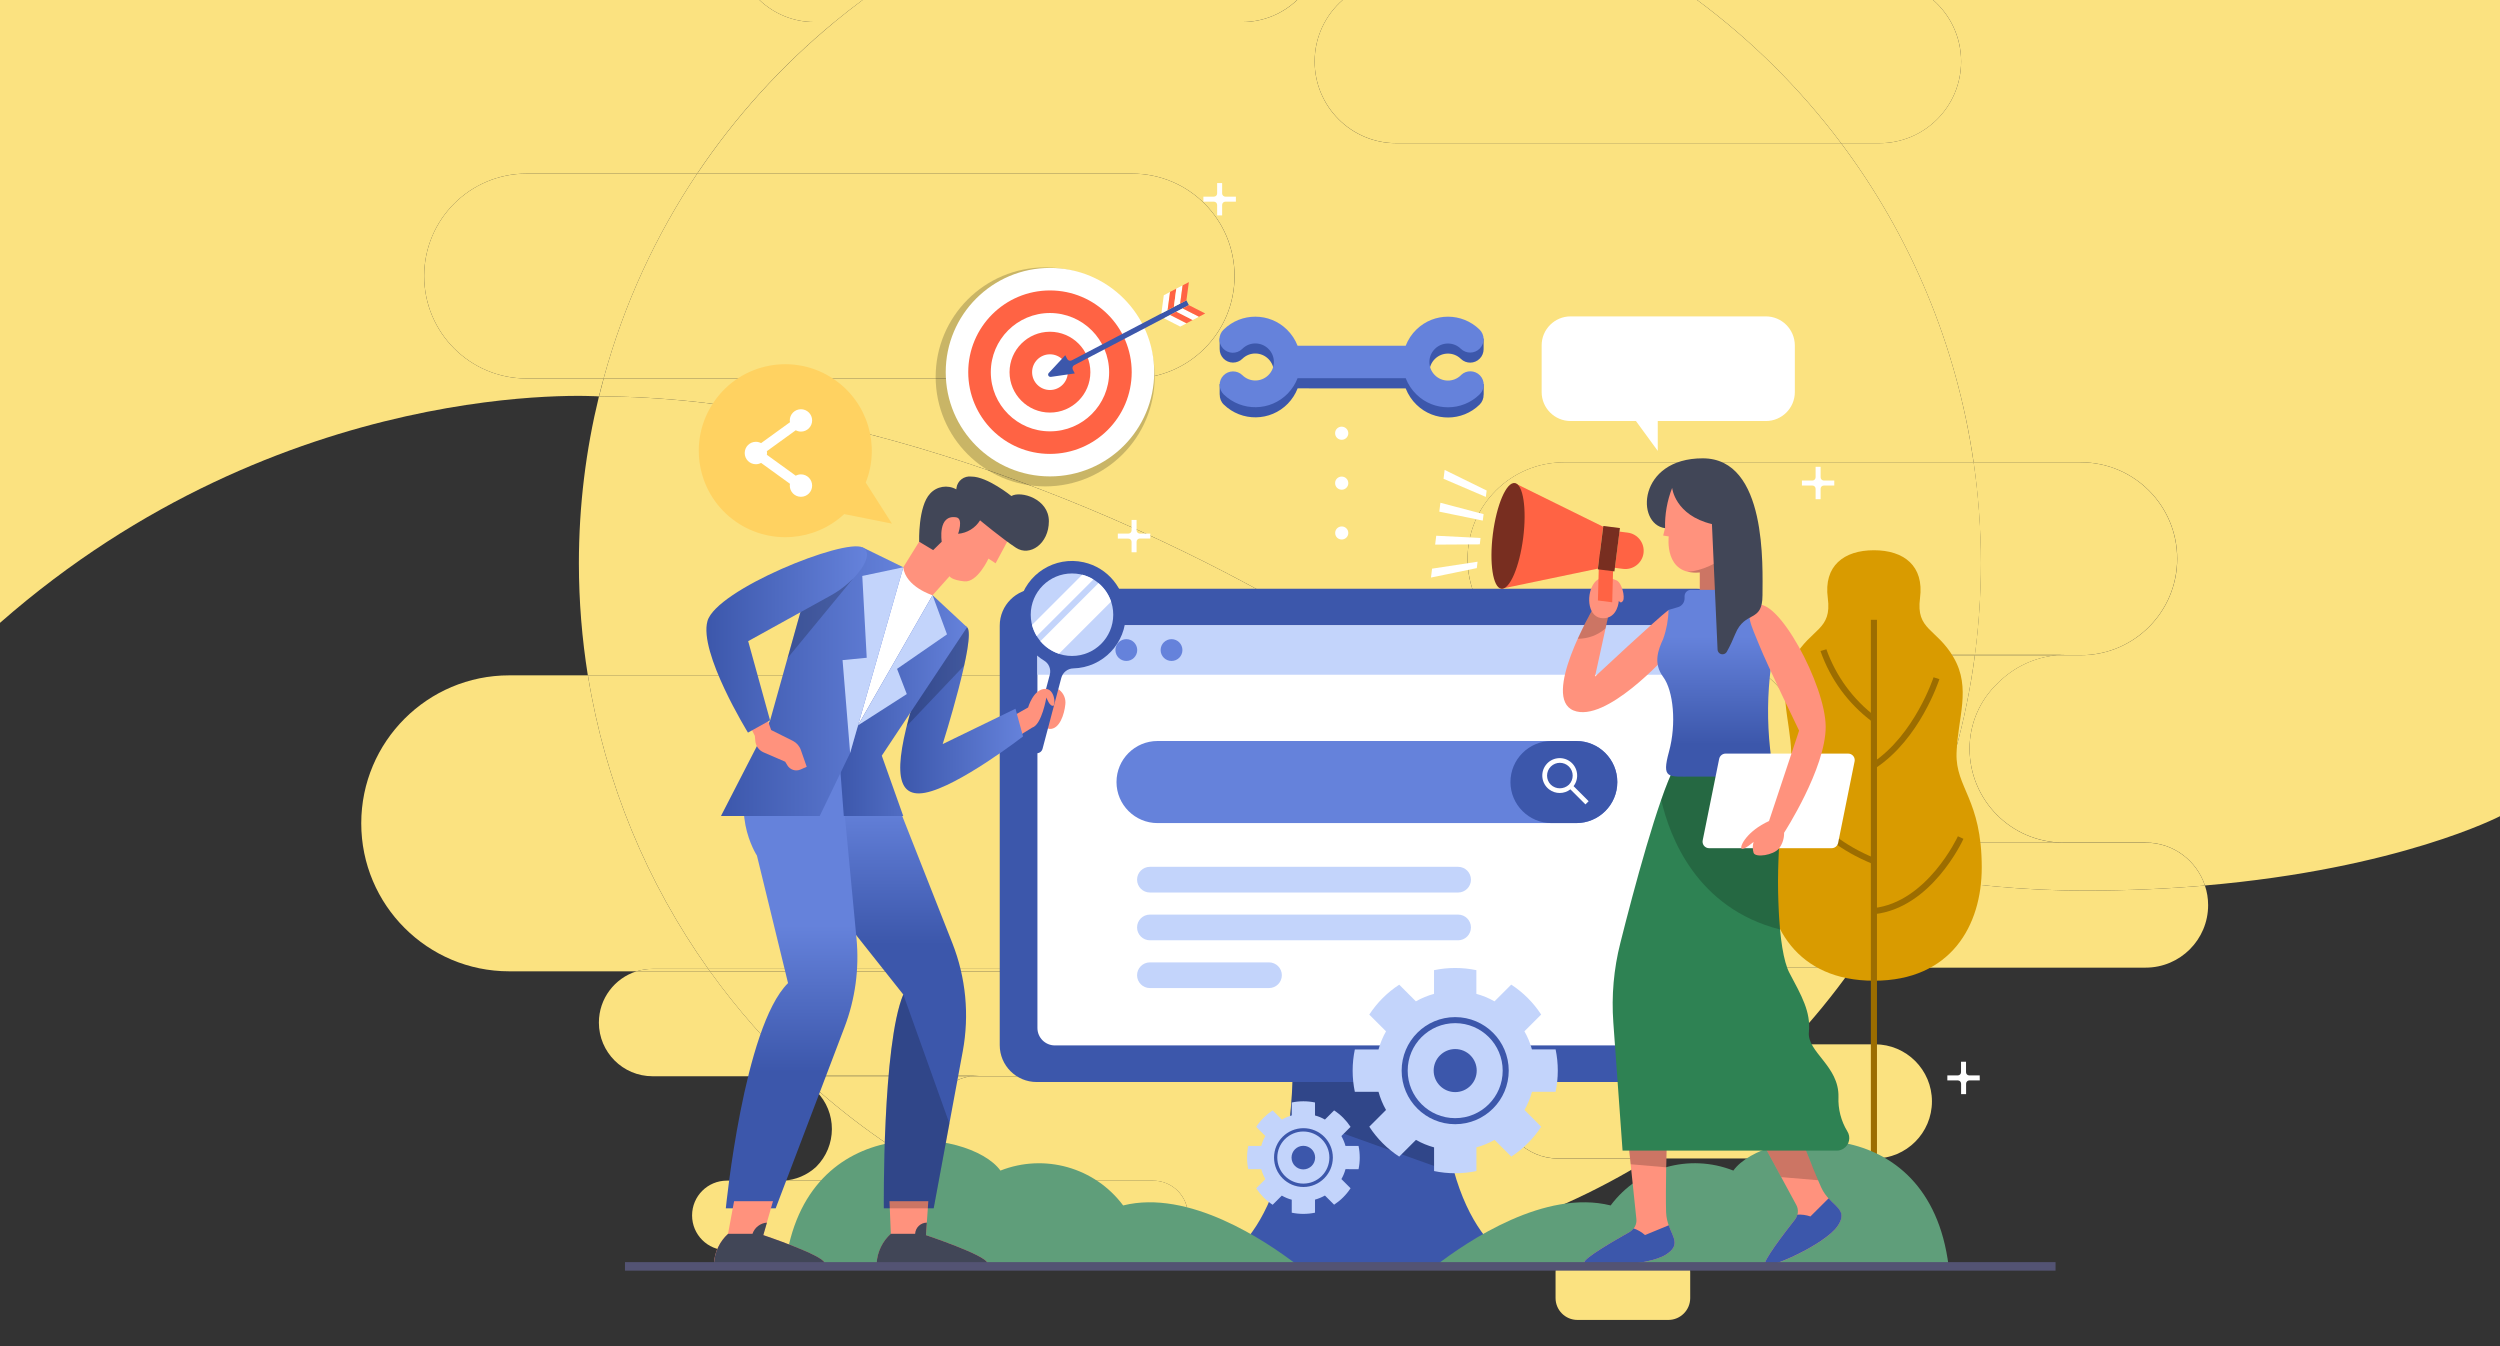 <?xml version="1.0" encoding="utf-8"?>
<!-- Generator: Adobe Illustrator 23.0.3, SVG Export Plug-In . SVG Version: 6.00 Build 0)  -->
<svg version="1.1" id="Capa_1" xmlns="http://www.w3.org/2000/svg" xmlns:xlink="http://www.w3.org/1999/xlink" x="0px" y="0px"
	 viewBox="0 0 360 193.84" style="enable-background:new 0 0 360 193.84;" xml:space="preserve">
<rect x="0" y="0" width="360" height="193.84" fill="#333333" stroke="none"/>
<style type="text/css">
	.st0{fill:#FBE280;}
	.st1{fill:#D99B00;}
	.st2{fill:#9C6D00;}
	.st3{fill:#FFD261;}
	.st4{fill:#FFFFFF;}
	.st5{fill:#3C57AB;}
	.st6{fill:#6582DB;}
	.st7{opacity:0.2;enable-background:new    ;}
	.st8{fill:#C3D4FB;}
	.st9{fill:#5F9E7A;}
	.st10{fill:#FF6344;}
	.st11{fill:#FF927D;}
	.st12{opacity:0.2;}
	.st13{fill:#2E8253;}
	.st14{fill:url(#Trazado_7105_1_);}
	.st15{fill:#414657;}
	.st16{fill:#782E20;}
	.st17{fill:url(#Trazado_7116_1_);}
	.st18{fill:url(#Trazado_7123_1_);}
	.st19{fill:url(#Trazado_7125_1_);}
	.st20{fill:url(#Trazado_7132_1_);}
	.st21{fill:url(#Trazado_7134_1_);}
	.st22{fill:url(#Trazado_7138_1_);}
	.st23{fill:none;stroke:#535373;stroke-width:1.227;stroke-miterlimit:10;}
</style>
<g>
	<path class="st0" d="M75.82,54.5c-8.14,0-14.74-6.61-14.74-14.75c0-8.14,6.6-14.75,14.75-14.75h24.56
		c5.5-8.21,12.17-15.57,19.77-21.83h-2.89c-3.07,0-5.85-1.21-7.91-3.17H0l0,89.69c40.85-35.82,86.21-32.61,86.21-32.61
		c0.01,0,0.03,0,0.04,0c0.21-0.86,0.43-1.72,0.67-2.58H75.82z"/>
	<path class="st0" d="M360,0h-81.63c2.47,2.16,4.03,5.32,4.03,8.85c0,6.5-5.27,11.76-11.76,11.77h-5.52
		C275,33.81,281.73,49.5,284.2,66.57h15.43c7.67,0,13.89,6.22,13.89,13.89c0,0,0,0,0,0c0,7.67-6.22,13.89-13.89,13.89c0,0,0,0,0,0
		h-3.44c-3.2,0.29-6.21,1.7-8.49,4c-2.61,2.45-4.08,5.87-4.08,9.44c0,7.44,6,13.48,13.43,13.54h11.92c3.98,0,7.36,2.59,8.54,6.18
		c28.01-2.41,42.49-9.98,42.49-9.98V0z"/>
	<path class="st0" d="M276.9,121.34h20.15c-7.43-0.06-13.43-6.1-13.43-13.54c0-3.58,1.47-6.99,4.08-9.44c2.28-2.3,5.29-3.71,8.49-4
		h-11.81C283.13,103.82,280.58,112.88,276.9,121.34z"/>
	<path class="st0" d="M202.17,97.47c-2.73-1.61-5.39-3.24-7.98-4.88c-28.96-18.32-71.52-35.49-107.94-35.51
		c-1.88,7.7-2.89,15.75-2.89,24.03c0,5.5,0.45,10.89,1.29,16.15h114.68C200.3,97.26,201.24,97.34,202.17,97.47z"/>
	<path class="st0" d="M199.33,139.88h-50.68c3.14,0.98,5.42,3.91,5.42,7.38c0,0,0,0,0,0c0,4.27-3.46,7.73-7.73,7.73h-6.63
		c-1.61,0.27-3.11,1.04-4.26,2.23c-1.45,1.36-2.27,3.26-2.27,5.26c0,4.15,3.36,7.51,7.5,7.54h0.24c-0.06,0-0.13,0-0.19,0
		c-0.02,0-0.03,0-0.05,0h-4.22c0,0,0.01,0,0.01,0h29.58c2.77,0,5.01,2.24,5.01,5.01c0,0,0,0,0,0c0,2.77-2.24,5.01-5.01,5.01
		c0,0,0,0,0,0h-1.87c6.5,1.32,13.23,2.01,20.12,2.01c19.57,0,37.84-5.58,53.31-15.22h-13.25c-4.54,0-8.22-3.68-8.22-8.22
		c0-4.54,3.68-8.22,8.22-8.22c0,0,0,0,0,0h33.35c3.27-3.46,6.29-7.15,9.05-11.05h-62.72C202.53,139.68,200.95,139.88,199.33,139.88z
		"/>
	<path class="st0" d="M215.8,105.04c3.03,3.68,4.85,8.39,4.85,13.53c0,0.94-0.08,1.86-0.2,2.77h26.66c1.65-0.09,3.23-0.48,4.67-1.13
		C239.13,116.16,227.05,110.89,215.8,105.04z"/>
	<path class="st0" d="M202.17,97.47c5.47,0.73,10.28,3.51,13.62,7.57c11.25,5.85,23.33,11.13,35.98,15.17
		c4.35-1.95,7.48-6.19,7.77-11.27c0.02-0.29,0.02-0.59,0.02-0.88c0.03-7.19-5.5-13.1-12.54-13.7h-21.8
		c-7.67,0-13.89-6.22-13.89-13.89c0,0,0,0,0,0c0-7.67,6.22-13.89,13.89-13.89h58.98c-2.46-17.07-9.19-32.77-19.08-45.96h-64.05
		c-6.5,0-11.76-5.27-11.76-11.77c0-3.53,1.57-6.7,4.03-8.85h-6.55c-2.06,1.96-4.84,3.17-7.91,3.17h-58.71
		c-7.6,6.27-14.27,13.62-19.77,21.83h62.63c8.14,0,14.75,6.6,14.75,14.75c0,8.15-6.6,14.75-14.75,14.75c0,0,0,0,0,0h-76.1
		c-0.23,0.85-0.45,1.71-0.67,2.58c36.41,0.01,78.98,17.19,107.94,35.51C196.78,94.22,199.45,95.85,202.17,97.47z"/>
	<path class="st0" d="M251.77,120.2c-1.44,0.65-3.02,1.05-4.67,1.13h8.34C254.21,120.97,252.99,120.59,251.77,120.2z"/>
	<path class="st0" d="M276.9,121.34c3.68-8.46,6.24-17.51,7.48-26.98h-37.36c7.04,0.6,12.57,6.51,12.54,13.7
		c0,0.29,0,0.59-0.02,0.88c-0.28,5.08-3.42,9.32-7.77,11.27c1.22,0.39,2.44,0.77,3.67,1.13H276.9z"/>
	<path class="st0" d="M115.42,154.87c-4.87-4.55-9.29-9.57-13.18-15H91.66c-3.14,0.98-5.42,3.92-5.42,7.38
		c0,4.27,3.46,7.73,7.73,7.73h19.41c-0.43-0.07-0.88-0.12-1.32-0.12H115.42z"/>
	<path class="st0" d="M115.42,154.87h25.51c-0.41,0-0.81,0.05-1.21,0.12h6.63c4.27,0,7.73-3.46,7.73-7.73c0,0,0,0,0,0
		c0-3.46-2.28-6.4-5.42-7.38h-46.42C106.13,145.3,110.55,150.33,115.42,154.87z"/>
	<path class="st0" d="M104.67,170.01C104.67,170.01,104.67,170.01,104.67,170.01c-2.77,0-5.01,2.24-5.01,5.01c0,0,0,0,0,0
		c0,2.77,2.24,5.01,5.01,5.01h59.51c-9.83-1.99-19.14-5.41-27.7-10.02H104.67z"/>
	<path class="st0" d="M166.05,180.03c2.77,0,5.01-2.24,5.01-5.01c0,0,0,0,0,0c0-2.77-2.24-5.01-5.01-5.01h-29.58
		c8.57,4.62,17.87,8.03,27.7,10.02H166.05C166.05,180.03,166.05,180.03,166.05,180.03z"/>
	<path class="st0" d="M240.24,180.04h-13.09c-1.74,0-3.15,1.41-3.15,3.15v3.73c0,1.74,1.41,3.15,3.15,3.15h13.09
		c1.74,0,3.15-1.41,3.15-3.15v-3.73C243.39,181.45,241.98,180.04,240.24,180.04z"/>
	<path class="st0" d="M237.62,166.82h32.36c4.54,0,8.22-3.68,8.22-8.22c0,0,0,0,0,0c0-4.54-3.68-8.22-8.22-8.22h-12.27
		C251.76,156.69,245.01,162.22,237.62,166.82z"/>
	<path class="st0" d="M224.36,150.38c-4.54,0-8.22,3.68-8.22,8.22c0,4.54,3.68,8.22,8.22,8.22h13.25
		c7.39-4.61,14.14-10.14,20.09-16.44H224.36C224.36,150.38,224.36,150.38,224.36,150.38z"/>
	<path class="st0" d="M113.38,154.99c1.57,0.27,3.03,1.01,4.17,2.15c3,3.01,2.99,7.89-0.03,10.89c-1.29,1.19-2.95,1.89-4.69,1.98
		h23.64c-7.62-4.11-14.64-9.17-20.93-15.02H113.38z"/>
	<path class="st0" d="M112.83,170.01h-0.77C112.32,170.02,112.58,170.02,112.83,170.01z"/>
	<path class="st0" d="M140.92,170.01h-0.24c0.02,0,0.03,0,0.05,0C140.8,170.01,140.86,170.01,140.92,170.01z"/>
	<path class="st0" d="M133.19,162.47c0-1.99,0.82-3.89,2.27-5.26c1.15-1.19,2.65-1.96,4.26-2.23h-24.18
		c6.28,5.85,13.31,10.91,20.93,15.02h4.22C136.54,169.98,133.19,166.62,133.19,162.47z"/>
	<path class="st0" d="M115.42,154.87h-3.36c0.45,0,0.89,0.04,1.32,0.12h2.16C115.5,154.95,115.46,154.91,115.42,154.87z"/>
	<path class="st0" d="M115.42,154.87c0.04,0.04,0.08,0.08,0.12,0.12h24.18c0.4-0.07,0.8-0.11,1.21-0.12H115.42z"/>
	<path class="st0" d="M285.24,81.11c0,4.47-0.29,8.87-0.86,13.18h13.13c-0.44,0-0.89,0.02-1.33,0.06h3.44c0,0,0,0,0,0
		c7.67,0,13.89-6.22,13.89-13.89c0,0,0,0,0,0c0-7.67-6.22-13.89-13.89-13.89H284.2C284.88,71.32,285.24,76.17,285.24,81.11
		C285.24,81.1,285.24,81.11,285.24,81.11z"/>
	<path class="st0" d="M284.38,94.29c0,0.02-0.01,0.04-0.01,0.06h11.81c0.44-0.04,0.88-0.06,1.33-0.06H284.38z"/>
	<path class="st0" d="M211.33,80.46C211.33,80.46,211.33,80.46,211.33,80.46c0,7.67,6.22,13.89,13.89,13.89h21.8
		c-0.37-0.03-0.74-0.06-1.11-0.06h-0.23c0.07,0,0.14,0,0.22,0c0.01,0,0.01,0,0.02,0h38.48c0.56-4.32,0.86-8.71,0.86-13.18
		c0,0,0,0,0-0.01c0-4.93-0.36-9.78-1.05-14.53h-58.98C217.54,66.57,211.33,72.79,211.33,80.46z"/>
	<path class="st0" d="M284.38,94.29h-38.48c0.37,0,0.74,0.03,1.11,0.06h37.36C284.38,94.33,284.38,94.31,284.38,94.29z"/>
	<path class="st0" d="M245.67,94.29h0.23c-0.01,0-0.01,0-0.02,0C245.82,94.29,245.74,94.29,245.67,94.29z"/>
	<path class="st0" d="M274.75,125.95c-2.32,4.68-5,9.16-7.99,13.39h42.21c4.97,0,9-4.03,9-9c0-0.98-0.16-1.93-0.46-2.82
		c-5.3,0.46-11.08,0.73-17.34,0.73C291.59,128.25,283.1,127.42,274.75,125.95z"/>
	<path class="st0" d="M308.97,121.34h-11.92c0.01,0,0.01,0,0.02,0h0.45c-0.12,0-0.24,0-0.36,0c-0.03,0-0.06,0-0.09,0H276.9
		c-0.68,1.56-1.39,3.09-2.15,4.61c8.34,1.48,16.84,2.3,25.42,2.3c6.26,0,12.04-0.27,17.34-0.73
		C316.33,123.93,312.96,121.34,308.97,121.34z"/>
	<path class="st0" d="M297.52,121.34h-0.45c0.03,0,0.06,0,0.09,0C297.28,121.34,297.4,121.34,297.52,121.34z"/>
	<path class="st0" d="M276.9,121.34h20.17c-0.01,0-0.01,0-0.02,0L276.9,121.34C276.9,121.34,276.9,121.34,276.9,121.34z"/>
	<path class="st0" d="M255.44,121.34h-8.35c-0.47,0.02-0.94,0.03-1.42,0h1.42c0,0,0.01,0,0.01,0h-26.66
		c-1.16,8.89-7.78,16.05-16.4,18h62.72c3-4.23,5.67-8.71,7.99-13.39C268.21,124.79,261.76,123.22,255.44,121.34z"/>
	<path class="st0" d="M274.75,125.95c0.75-1.51,1.47-3.05,2.15-4.61h-21.45C261.76,123.22,268.21,124.79,274.75,125.95z"/>
	<polygon class="st0" points="247.1,121.34 247.09,121.34 255.44,121.34 255.44,121.34 	"/>
	<path class="st0" d="M247.09,121.34h-1.42C246.15,121.36,246.62,121.36,247.09,121.34z"/>
	<polygon class="st0" points="255.44,121.34 255.44,121.34 276.9,121.34 276.9,121.34 	"/>
	<path class="st0" d="M61.08,39.75c0,8.14,6.6,14.75,14.74,14.75h11.1c2.9-10.63,7.49-20.57,13.47-29.5H75.83
		C67.68,25,61.08,31.6,61.08,39.75z"/>
	<path class="st0" d="M163.02,54.5C163.02,54.5,163.02,54.5,163.02,54.5c8.15,0,14.75-6.6,14.75-14.75c0-8.14-6.6-14.75-14.75-14.75
		h-62.63c-5.98,8.93-10.57,18.86-13.47,29.5H163.02z"/>
	<path class="st0" d="M93.97,139.52h8.01c-8.76-12.32-14.82-26.7-17.32-42.27H73.33c-11.77,0-21.31,9.54-21.31,21.31
		c0,11.77,9.54,21.31,21.31,21.31h18.32C92.39,139.65,93.16,139.52,93.97,139.52C93.97,139.52,93.97,139.52,93.97,139.52z"/>
	<path class="st0" d="M146.35,139.52c0.81,0,1.58,0.12,2.31,0.35h50.68c1.62,0,3.19-0.2,4.71-0.54h-5.32c-4.97,0-9-4.03-9-9
		s4.03-9,9-9h21.72c0.12-0.91,0.2-1.83,0.2-2.77c0-5.14-1.82-9.85-4.85-13.53c-4.69-2.44-9.24-4.98-13.62-7.57
		c-0.93-0.12-1.87-0.21-2.84-0.21H84.66c2.5,15.57,8.56,29.94,17.32,42.27H146.35z"/>
	<path class="st0" d="M202.17,97.47c4.38,2.59,8.93,5.13,13.62,7.57C212.46,100.98,207.64,98.2,202.17,97.47z"/>
	<path class="st0" d="M101.98,139.52h-8.01c0,0,0,0,0,0c-0.8,0-1.58,0.12-2.31,0.35h10.58
		C102.15,139.76,102.06,139.64,101.98,139.52z"/>
	<path class="st0" d="M101.98,139.52c0.08,0.12,0.17,0.23,0.26,0.35h46.42c-0.73-0.23-1.51-0.35-2.31-0.35H101.98z"/>
	<path class="st0" d="M189.72,130.34c0,4.97,4.03,9,9,9h5.32c8.62-1.95,15.24-9.11,16.4-18h-21.72
		C193.75,121.34,189.72,125.37,189.72,130.34z"/>
	<path class="st0" d="M265.12,20.62h5.52c6.5,0,11.76-5.27,11.76-11.77c0-3.53-1.57-6.7-4.03-8.85h-33.98
		C252.26,5.84,259.24,12.78,265.12,20.62z"/>
	<path class="st0" d="M244.39,0h-51.05c-2.47,2.16-4.03,5.32-4.03,8.85c0,6.5,5.27,11.76,11.76,11.77h64.05
		C259.24,12.78,252.26,5.84,244.39,0z"/>
	<path class="st0" d="M109.36,0c2.06,1.96,4.84,3.17,7.91,3.17h2.89c1.32-1.09,2.68-2.15,4.06-3.17H109.36z"/>
	<path class="st0" d="M120.16,3.17h58.71c3.07,0,5.85-1.21,7.91-3.17h-62.57C122.84,1.02,121.49,2.08,120.16,3.17z"/>
</g>
<g id="Grupo_13856" transform="translate(-754.953 -66.051)">
	<g id="Grupo_13861" transform="translate(1013.775 200.785)">
		<path id="Trazado_7062" class="st1" d="M22.92-26.29c0.15-5.03,2.17-9.32-0.43-13.78c-2.46-4.23-5.44-3.9-4.83-8.54
			s-2.32-6.89-6.64-6.89s-7.26,2.25-6.64,6.89s-2.36,4.3-4.83,8.54c-2.6,4.46-0.58,8.75-0.43,13.78S-4.5-19.66-4.5-9.82
			c0,8.33,4.4,16.31,15.52,16.31S26.55-1.49,26.55-9.82C26.55-19.66,22.76-21.26,22.92-26.29z"/>
		<g id="Grupo_13856-2" transform="translate(15.082 10.018)">
			<rect id="Rectángulo_1561" x="-4.5" y="-55.5" class="st2" width="0.88" height="93.1"/>
		</g>
		<g id="Grupo_13857" transform="translate(7.827 14.261)">
			<path id="Trazado_7063" class="st2" d="M2.94-45.08c-3.44-2.57-6.03-6.11-7.44-10.17l0.85-0.25c1.37,3.86,3.84,7.24,7.11,9.71
				L2.94-45.08z"/>
		</g>
		<g id="Grupo_13858" transform="translate(15.281 18.294)">
			<path id="Trazado_7064" class="st2" d="M-4.01-42.43l-0.49-0.74c6.09-4.02,8.8-12.25,8.83-12.33l0.84,0.27
				C5.05-54.88,2.33-46.62-4.01-42.43z"/>
		</g>
		<g id="Grupo_13859" transform="translate(3.46 34.093)">
			<path id="Trazado_7065" class="st2" d="M7.39-44.42c-9.52-3.86-11.81-10.52-11.9-10.8l0.84-0.28c0.02,0.07,2.27,6.56,11.39,10.26
				L7.39-44.42z"/>
		</g>
		<g id="Grupo_13860" transform="translate(15.476 41.188)">
			<path id="Trazado_7066" class="st2" d="M-4.4-44.28l-0.1-0.88C3.2-45.99,7.6-55.4,7.64-55.5l0.8,0.37
				C8.26-54.72,3.79-45.17-4.4-44.28z"/>
		</g>
	</g>
	<path id="Trazado_7067" class="st3" d="M875.07,120.68c-5.68-3.89-13.43-2.44-17.31,3.24c-3.89,5.68-2.44,13.43,3.24,17.31
		c4.81,3.29,11.25,2.81,15.52-1.15l6.87,1.37l-3.77-5.91C881.76,130.14,879.87,123.97,875.07,120.68z"/>
	<path id="Trazado_7068" class="st4" d="M870.29,134.36c-0.26,0-0.52,0.07-0.75,0.19l-4.16-3.01c0.04-0.17,0.04-0.35,0-0.52
		l4.16-3.01c0.23,0.12,0.49,0.19,0.75,0.19c0.89,0,1.61-0.72,1.61-1.61c0-0.89-0.72-1.61-1.61-1.61c-0.89,0-1.61,0.72-1.61,1.61
		c0,0.09,0.01,0.17,0.03,0.26l-4.16,3.01c-0.23-0.12-0.49-0.19-0.75-0.19c-0.89,0-1.61,0.72-1.61,1.62c0,0.89,0.72,1.61,1.61,1.61
		c0.26,0,0.52-0.07,0.75-0.19l4.16,3.01c-0.02,0.09-0.03,0.17-0.03,0.26c0,0.89,0.72,1.61,1.61,1.61c0.89,0,1.61-0.72,1.61-1.61
		C871.9,135.08,871.18,134.36,870.29,134.36z"/>
	<path id="Trazado_7069" class="st4" d="M1009.23,111.61h-28.11c-2.3,0-4.17,1.87-4.17,4.17v6.73c0,2.3,1.87,4.17,4.17,4.17h9.41
		l3.14,4.3v-4.3h15.57c2.3,0,4.17-1.87,4.17-4.17v-6.73C1013.39,113.47,1011.53,111.61,1009.23,111.61L1009.23,111.61z"/>
	<g id="Grupo_13862" transform="translate(935.084 167.165)">
		<path id="Trazado_7070" class="st5" d="M22.29-45.18c0.35,0.89,0.88,1.7,1.58,2.37c2.53,2.44,6.55,2.42,9.06-0.04
			c0.38-0.37,0.59-0.89,0.58-1.43h0.01v-1.52H32.7c-0.76-0.54-1.8-0.47-2.47,0.18c-1.05,1.03-2.74,1.01-3.77-0.05
			c-1.03-1.05-1.01-2.74,0.05-3.77c1.04-1.01,2.69-1.01,3.72,0c0.76,0.74,1.99,0.73,2.73-0.04c0.36-0.36,0.55-0.86,0.55-1.36l0,0
			v-1.52h-0.76c-2.54-2.31-6.43-2.25-8.9,0.13c-0.69,0.66-1.22,1.47-1.56,2.35H6.72c-0.34-0.88-0.87-1.67-1.54-2.33
			c-2.46-2.4-6.37-2.47-8.92-0.16H-4.5v1.52l0,0c-0.01,1.07,0.85,1.94,1.91,1.95c0.51,0,1-0.19,1.36-0.55
			c1.05-1.03,2.74-1.01,3.77,0.05c1.03,1.05,1.01,2.74-0.05,3.77c-1.04,1.01-2.69,1.01-3.72,0c-0.67-0.65-1.71-0.73-2.47-0.18H-4.5
			v1.52h0.01c-0.01,0.53,0.19,1.05,0.58,1.43c2.59,2.51,6.72,2.45,9.23-0.13c0.61-0.63,1.09-1.38,1.41-2.2L22.29-45.18"/>
		<path id="Trazado_7071" class="st6" d="M30.23-47.07c-1.05,1.03-2.74,1.01-3.77-0.05s-1.01-2.74,0.05-3.77
			c1.04-1.01,2.69-1.01,3.72,0c0.76,0.74,1.99,0.73,2.73-0.04c0.74-0.76,0.73-1.99-0.04-2.73c-2.52-2.46-6.54-2.47-9.07-0.02
			c-0.69,0.66-1.22,1.47-1.56,2.35H6.72c-0.34-0.88-0.87-1.67-1.54-2.33c-2.53-2.47-6.57-2.47-9.1,0c-0.78,0.73-0.82,1.95-0.09,2.73
			c0.73,0.78,1.95,0.82,2.73,0.09c0.02-0.02,0.04-0.04,0.06-0.06c1.05-1.03,2.74-1.01,3.77,0.05c1.03,1.05,1.01,2.74-0.05,3.77
			c-1.04,1.01-2.69,1.01-3.72,0c-0.76-0.75-1.99-0.73-2.73,0.03c-0.75,0.76-0.73,1.99,0.03,2.73c2.59,2.51,6.72,2.45,9.23-0.13
			c0.61-0.63,1.09-1.38,1.41-2.2h15.57c0.35,0.89,0.88,1.7,1.58,2.37c2.53,2.44,6.55,2.42,9.06-0.04c0.77-0.74,0.8-1.96,0.06-2.73
			c-0.74-0.77-1.96-0.8-2.73-0.06c-0.01,0.01-0.02,0.02-0.03,0.03L30.23-47.07z"/>
	</g>
	<g id="Grupo_13863" transform="translate(934.041 274.44)">
		<path id="Trazado_7072" class="st5" d="M28.41-55.5H7.08C7.08-29.53-4.5-26.14-4.5-26.14h44.49
			C39.99-26.14,28.41-29.53,28.41-55.5z"/>
		<path id="Trazado_7073" class="st7" d="M28.41-55.5H7.08c0.01,2.54-0.12,5.07-0.38,7.6l23.66,8.46
			C28.97-44.68,28.31-50.08,28.41-55.5z"/>
	</g>
	<g id="Grupo_13868" transform="translate(903.414 206.331)">
		<path id="Rectángulo_1562" class="st5" d="M0.81-55.5h95.12c2.93,0,5.31,2.38,5.31,5.31v60.41c0,2.93-2.38,5.31-5.31,5.31H0.81
			c-2.93,0-5.31-2.38-5.31-5.31v-60.41C-4.5-53.12-2.12-55.5,0.81-55.5z"/>
		<g id="Grupo_13865" transform="translate(5.429 5.27)">
			<path id="Rectángulo_1563" class="st4" d="M-1.99-55.5h89.86c1.39,0,2.51,1.13,2.51,2.51V2.48c0,1.39-1.13,2.51-2.51,2.51H-1.99
				c-1.39,0-2.51-1.13-2.51-2.51v-55.46C-4.5-54.37-3.37-55.5-1.99-55.5z"/>
			<path id="Rectángulo_1564" class="st8" d="M-2.23-55.5h90.33c1.26,0,2.28,1.02,2.28,2.27c0,0,0,0,0,0v4.84l0,0H-4.5l0,0v-4.84
				C-4.5-54.48-3.48-55.5-2.23-55.5C-2.23-55.5-2.23-55.5-2.23-55.5z"/>
			<g id="Grupo_13864" transform="translate(4.73 1.988)">
				<circle id="Elipse_183" class="st6" cx="-2.93" cy="-53.93" r="1.57"/>
				<circle id="Elipse_184" class="st6" cx="3.57" cy="-53.93" r="1.57"/>
				<circle id="Elipse_185" class="st6" cx="10.08" cy="-53.93" r="1.57"/>
			</g>
		</g>
		<g id="Grupo_13866" transform="translate(19.776 40.042)">
			<path id="Rectángulo_1565" class="st8" d="M-2.65-55.5h44.38c1.02,0,1.85,0.83,1.85,1.85l0,0c0,1.02-0.83,1.85-1.85,1.85H-2.65
				c-1.02,0-1.85-0.83-1.85-1.85l0,0C-4.5-54.67-3.67-55.5-2.65-55.5z"/>
			<path id="Rectángulo_1566" class="st8" d="M-2.65-48.62h44.38c1.02,0,1.85,0.83,1.85,1.85l0,0c0,1.02-0.83,1.85-1.85,1.85H-2.65
				c-1.02,0-1.85-0.83-1.85-1.85l0,0C-4.5-47.79-3.67-48.62-2.65-48.62z"/>
			<path id="Rectángulo_1567" class="st8" d="M-2.65-41.74h17.15c1.02,0,1.85,0.83,1.85,1.85l0,0c0,1.02-0.83,1.85-1.85,1.85H-2.65
				c-1.02,0-1.85-0.83-1.85-1.85l0,0C-4.5-40.91-3.67-41.74-2.65-41.74z"/>
		</g>
		<g id="Grupo_13867" transform="translate(16.815 21.925)">
			<path id="Trazado_7074" class="st6" d="M61.7-43.68H1.41c-3.26,0-5.91-2.65-5.91-5.91c0,0,0,0,0,0l0,0
				c0-3.27,2.65-5.91,5.91-5.91H61.7c3.27,0,5.91,2.65,5.91,5.91l0,0C67.61-46.32,64.97-43.68,61.7-43.68z"/>
			<path id="Trazado_7075" class="st5" d="M61.7-43.68h-3.56c-3.26,0-5.91-2.65-5.91-5.91c0,0,0,0,0,0l0,0
				c0-3.27,2.65-5.91,5.91-5.91h3.57c3.27,0,5.91,2.65,5.91,5.91l0,0C67.62-46.32,64.97-43.68,61.7-43.68
				C61.7-43.68,61.7-43.68,61.7-43.68z"/>
			<path id="Trazado_7076" class="st4" d="M63.49-46.83l-2.17-2.17c0.84-1.1,0.63-2.68-0.47-3.52c-1.1-0.84-2.68-0.63-3.52,0.47
				c-0.84,1.1-0.63,2.68,0.47,3.52c0.9,0.69,2.16,0.69,3.06-0.01l2.17,2.17L63.49-46.83z M58.04-49.21c-0.72-0.72-0.72-1.89,0-2.61
				c0.72-0.72,1.89-0.72,2.61,0c0.72,0.72,0.72,1.89,0,2.61C59.92-48.52,58.77-48.51,58.04-49.21L58.04-49.21z"/>
		</g>
	</g>
	<g id="Grupo_13869" transform="translate(872.526 285.755)">
		<path id="Trazado_7077" class="st9" d="M69.34-37.46c-4.72-3.64-15.76-11.01-25.18-8.66c-4.08-5.47-11.32-7.52-17.67-5.02
			C22.06-57.28-1.63-60.13-4.5-37.46H69.34z"/>
		<path id="Trazado_7078" class="st9" d="M89.18-37.46c4.72-3.64,15.76-11.01,25.18-8.66c4.08-5.47,11.32-7.53,17.67-5.02
			c4.43-6.13,28.12-8.98,30.99,13.68H89.18z"/>
	</g>
	<g id="Grupo_13875" transform="translate(889.428 153.923)">
		<circle id="Elipse_186" class="st7" cx="16.03" cy="-33.6" r="15.77"/>
		<circle id="Elipse_187" class="st4" cx="16.72" cy="-34.28" r="15.01"/>
		<g id="Grupo_13870" transform="translate(9.451 9.451)">
			<path id="Trazado_7079" class="st10" d="M7.27-31.96c-6.5,0-11.77-5.27-11.77-11.77c0-6.5,5.27-11.77,11.77-11.77
				c6.5,0,11.77,5.27,11.77,11.77v0C19.03-37.23,13.77-31.97,7.27-31.96z M7.27-52.25c-4.7,0-8.52,3.81-8.52,8.52
				s3.81,8.52,8.52,8.52s8.52-3.81,8.52-8.52C15.78-48.43,11.97-52.24,7.27-52.25L7.27-52.25z"/>
		</g>
		<g id="Grupo_13871" transform="translate(15.398 15.399)">
			<path id="Trazado_7080" class="st10" d="M1.32-43.86c-3.21,0-5.82-2.61-5.82-5.82c0-3.21,2.61-5.82,5.82-5.82
				c3.21,0,5.82,2.61,5.82,5.82c0,0,0,0,0,0C7.14-46.47,4.53-43.86,1.32-43.86z M1.32-52.25c-1.42,0-2.57,1.15-2.57,2.57
				s1.15,2.57,2.57,2.57s2.57-1.15,2.57-2.57c0,0,0,0,0,0C3.89-51.1,2.74-52.25,1.32-52.25L1.32-52.25z"/>
		</g>
		<g id="Grupo_13874" transform="translate(20.954 8.252)">
			<path id="Trazado_7081" class="st5" d="M15.41-52.88L-1.1-44.23c-0.24,0.12-0.53,0.03-0.65-0.2l-0.28-0.54l-2.38,2.56
				c-0.13,0.14-0.12,0.35,0.02,0.47c0.07,0.07,0.17,0.1,0.27,0.09l3.46-0.5l-0.28-0.54c-0.12-0.24-0.03-0.53,0.2-0.65l16.51-8.65
				L15.41-52.88z"/>
			<g id="Grupo_13872" transform="translate(16.308)">
				<path id="Trazado_7082" class="st4" d="M-3.6-51.46l-0.9,0.47l0.35-2.62l0.9-0.47L-3.6-51.46z"/>
				<path id="Trazado_7083" class="st10" d="M-2.7-51.94l-0.9,0.47l0.35-2.62l0.9-0.47L-2.7-51.94z"/>
				<path id="Trazado_7084" class="st4" d="M-1.8-52.41l-0.9,0.47l0.35-2.62l0.9-0.47L-1.8-52.41z"/>
				<path id="Trazado_7085" class="st10" d="M-0.89-52.88l-0.9,0.47l0.35-2.62l0.9-0.47L-0.89-52.88z"/>
			</g>
			<g id="Grupo_13873" transform="translate(16.673 3.316)">
				<path id="Trazado_7086" class="st4" d="M-3.6-54.08l-0.9,0.47l2.35,1.2l0.9-0.47L-3.6-54.08z"/>
				<path id="Trazado_7087" class="st10" d="M-2.7-54.56l-0.9,0.47l2.35,1.2l0.9-0.47L-2.7-54.56z"/>
				<path id="Trazado_7088" class="st4" d="M-1.8-55.03l-0.9,0.47l2.35,1.2l0.9-0.47L-1.8-55.03z"/>
				<path id="Trazado_7089" class="st10" d="M-0.9-55.5l-0.9,0.47l2.35,1.2l0.9-0.47L-0.9-55.5z"/>
			</g>
		</g>
	</g>
	<g id="Grupo_13876" transform="translate(951.719 182.999)">
		<path id="Trazado_7090" class="st4" d="M-2.61-54.56c0,0.52-0.42,0.94-0.95,0.94s-0.95-0.42-0.95-0.95s0.42-0.94,0.95-0.94
			c0,0,0,0,0,0C-3.03-55.5-2.61-55.08-2.61-54.56C-2.61-54.56-2.61-54.56-2.61-54.56z"/>
		<path id="Trazado_7091" class="st4" d="M-2.61-47.37c0,0.52-0.42,0.94-0.95,0.94s-0.95-0.42-0.95-0.95s0.42-0.94,0.95-0.94
			c0,0,0,0,0,0C-3.03-48.32-2.61-47.9-2.61-47.37C-2.61-47.37-2.61-47.37-2.61-47.37z"/>
		<path id="Trazado_7092" class="st4" d="M-2.61-40.2c0,0.52-0.42,0.94-0.95,0.94S-4.5-39.67-4.5-40.2s0.42-0.94,0.95-0.94
			c0,0,0,0,0,0C-3.03-41.14-2.61-40.72-2.61-40.2C-2.61-40.2-2.61-40.2-2.61-40.2z"/>
	</g>
	<g id="Grupo_13879" transform="translate(965.512 187.55)">
		<path id="Trazado_7093" class="st11" d="M23.86,42.36l1.22,11.69c0.08,0.75-0.3,1.47-0.95,1.84c-2.14,1.2-6.69,3.83-6.55,4.42
			c0.19,0.77,9.08,0.58,11.78-1.16s0.1-2.99,0-6.08s0.1-10.72,0.1-10.72L23.86,42.36z"/>
		<path id="Trazado_7094" class="st5" d="M29.36,59.15c2.08-1.34,1.02-2.39,0.38-4.21l-3.42,1.41c-0.48-0.43-1.03-0.75-1.64-0.96
			c-0.15,0.2-0.34,0.37-0.55,0.5c-2.14,1.2-6.69,3.83-6.55,4.42C17.77,61.09,26.66,60.89,29.36,59.15z"/>
		<path id="Trazado_7095" class="st11" d="M42.51,41.68l5.6,10.34c0.36,0.66,0.29,1.48-0.18,2.07c-1.52,1.93-4.72,6.1-4.35,6.59
			c0.47,0.64,8.61-2.94,10.44-5.58s-1.06-2.8-2.33-5.62s-4.01-9.94-4.01-9.94L42.51,41.68z"/>
		<g id="Grupo_13877" transform="translate(28.359 95.035)" class="st12">
			<path id="Trazado_7096" d="M14.15-53.36l3.43,6.33l5.31,0.45c-1.37-3.22-3.57-8.92-3.57-8.92L14.15-53.36z"/>
			<path id="Trazado_7097" d="M-4.5-52.68l0.4,3.8l5.12,0.44c0.04-2.31,0.09-4.23,0.09-4.23L-4.5-52.68z"/>
		</g>
		<path id="Trazado_7098" class="st5" d="M54.03,55.09c1.41-2.03,0.03-2.6-1.27-4.03l-2.62,2.61c-0.6-0.21-1.24-0.3-1.88-0.26
			c-0.06,0.24-0.17,0.47-0.32,0.67c-1.52,1.93-4.72,6.1-4.36,6.59C44.06,61.31,52.19,57.73,54.03,55.09z"/>
		<path id="Trazado_7099" class="st13" d="M30.61-11.13h12.63c0,0,3.11,3.38,2.53,9.65s-0.39,16.8,1.35,20.08s3.09,5.6,2.8,8.5
			s4.37,4.89,4.26,9.37c-0.07,1.73,0.37,3.45,1.27,4.93c0.54,0.84,0.3,1.96-0.54,2.5c-0.29,0.19-0.62,0.29-0.97,0.29H23.09
			l-1.33-18.45c-0.28-3.85,0.06-7.71,1.01-11.45C24.7,6.61,28.21-6.53,30.61-11.13z"/>
		<path id="Trazado_7100" class="st7" d="M45.77,12.35c-0.39-4.6-0.39-9.23,0-13.83c0.58-6.27-2.53-9.65-2.53-9.65H30.62
			c-0.76,1.56-1.42,3.18-1.96,4.83C29.88-0.95,33.78,9.29,45.77,12.35z"/>
		<path id="Trazado_7101" class="st11" d="M29.71-33.66c-1.62,1.21-10.59,9.59-10.59,9.59l2.03-9.27l-2.41-0.32
			c0,0-7.34,12.58-2.71,14.47s13.37-7.87,13.37-7.87S31.9-30.75,29.71-33.66z"/>
		<path id="Trazado_7102" class="st7" d="M20.65-31.02l0.51-2.32l-2.41-0.32c0,0-1.05,1.8-2.11,4.14
			C18.12-29.51,19.54-30.04,20.65-31.02z"/>
		<path id="Trazado_7103" class="st11" d="M29.2-45.44l-0.26,1.06l0.8,0.13c0,0-0.74,5.66,4.47,5.18v4.41l4.92-0.42l-0.93-13.03
			l-7.47-5.57C30.74-53.68,26.47-49.79,29.2-45.44z"/>
		<path id="Trazado_7104" class="st7" d="M32.39-39.2c0.6,0.15,1.22,0.2,1.83,0.13v4.41l4.92-0.42l-0.48-6.76
			C35.79-39.64,33.2-39.1,32.39-39.2z"/>
		
			<linearGradient id="Trazado_7105_1_" gradientUnits="userSpaceOnUse" x1="-199.858" y1="171.634" x2="-199.858" y2="172.214" gradientTransform="matrix(16.357 0 0 -26.91 3305.262 4604.384)">
			<stop  offset="0" style="stop-color:#3C57AB"/>
			<stop  offset="1" style="stop-color:#6582DB"/>
		</linearGradient>
		<path id="Trazado_7105" class="st14" d="M44.45-25.42l-1.4-8.84c0,0-0.47-0.03-1.23-0.07c-0.69-0.04-1.23-0.61-1.24-1.31l0,0
			c0-0.51-0.41-0.92-0.92-0.92h-6.72c-0.51,0-0.92,0.41-0.92,0.92v0.31c0,0.58-0.38,1.1-0.94,1.26l-1.37,0.4
			c-0.03,1.43-0.29,2.84-0.77,4.18c-0.71,1.54-1.48,3.48,0,5.47s1.93,6.76,0.84,10.75s-0.13,3.6,3.35,3.6h8.82
			c2.06,0,2.83-0.77,2.38-4.05C43.91-17.61,43.95-21.54,44.45-25.42z"/>
		<path id="Trazado_7106" class="st4" d="M53.2,0.64H35.55c-0.52,0-0.94-0.42-0.94-0.94c0-0.06,0.01-0.13,0.02-0.19L37-12.22
			c0.09-0.44,0.48-0.76,0.92-0.76h17.66c0.52,0,0.94,0.42,0.94,0.94c0,0.06-0.01,0.13-0.02,0.19L54.13-0.12
			C54.04,0.32,53.65,0.64,53.2,0.64z"/>
		<path id="Trazado_7107" class="st11" d="M42.27-34.31c3.07-1.52,10.07,11.49,10.07,17.48c0,5.99-5.99,15.25-5.99,15.25
			c0.02,0.82-0.24,1.62-0.74,2.27c-0.81,0.96-3.36,1.35-3.65,0.63c-0.16-0.52-0.16-1.07,0-1.59c0,0-1.45,1.26-1.74,0.96
			S41-1.82,44.18-3.27l4.33-13.02c0,0-4.62-9.5-5.73-12.29C41.68-31.35,40.48-33.43,42.27-34.31z"/>
		<path id="Trazado_7108" class="st11" d="M18.84-37.3c0.93-1.57,2.54-0.96,3.35-0.64s1.29,2.45,0.96,2.96s-0.6,0-0.6,0
			s-0.13,2.51-2.26,2.51S17.81-35.56,18.84-37.3z"/>
		<path id="Trazado_7109" class="st10" d="M21.6-34.77l-2.06-0.26l0.18-6.75l2.06,0.26L21.6-34.77z"/>
		<g id="Grupo_13878" transform="translate(0 1.668)">
			<path id="Trazado_7110" class="st4" d="M3.4-51.61l-6.09-2.61l0.16-1.28l6.05,2.97L3.4-51.61z"/>
			<path id="Trazado_7111" class="st4" d="M2.96-48.2l-6.26-1.29l0.16-1.28l6.22,1.64L2.96-48.2z"/>
			<path id="Trazado_7112" class="st4" d="M2.53-44.78l-6.43,0.04l0.16-1.28l6.38,0.32L2.53-44.78z"/>
			<path id="Trazado_7113" class="st4" d="M2.1-41.36L-4.5-40l0.16-1.28l6.55-1L2.1-41.36z"/>
		</g>
		<path id="Trazado_7114" class="st15" d="M30.23-51.24c0,0,0.39,3.93,5.73,5.21l0.81,18.07c0.02,0.39,0.35,0.7,0.74,0.68
			c0.25-0.01,0.47-0.15,0.59-0.36c0.46-0.82,0.86-1.68,1.21-2.55c1.42-3.48,3.93-1.54,3.93-5.6s0.71-19.71-8.61-19.71
			c-9.35,0-9.67,9.48-5.42,10.06C29.16-47.42,29.51-49.39,30.23-51.24z"/>
		<path id="Trazado_7115" class="st10" d="M19.54-39.62l-13.91,2.9l1.93-15.21l12.74,6.28L19.54-39.62z"/>
		<path id="Rectángulo_1568" class="st10" d="M22.64-44.95l1.19,0.15c1.44,0.18,2.46,1.5,2.28,2.94l0,0
			c-0.18,1.44-1.5,2.46-2.94,2.28l-1.19-0.15l0,0L22.64-44.95L22.64-44.95z"/>
		
			<rect id="Rectángulo_1569" x="17.97" y="-43.69" transform="matrix(0.126 -0.992 0.992 0.126 60.604 -16.189)" class="st16" width="6.29" height="2.41"/>
		
			<ellipse id="Elipse_188" transform="matrix(0.126 -0.992 0.992 0.126 49.742 -32.2)" class="st16" cx="6.6" cy="-44.33" rx="7.67" ry="2.2"/>
	</g>
	<g id="Grupo_13882" transform="translate(861.181 190.168)">
		
			<linearGradient id="Trazado_7116_1_" gradientUnits="userSpaceOnUse" x1="-98.881" y1="173.499" x2="-98.881" y2="173.821" gradientTransform="matrix(25.738 0 0 -63.515 2565.004 11031.587)">
			<stop  offset="0" style="stop-color:#3C57AB"/>
			<stop  offset="1" style="stop-color:#6582DB"/>
		</linearGradient>
		<path id="Trazado_7116" class="st17" d="M20.92-13.64l9.99,25.33c1.95,4.95,2.47,10.35,1.5,15.58l-4.19,22.6h-7.18
			c0,0-0.23-23.53,2.8-30.78L9.04,0.42c0,0-4.54-6.95,0.42-14.06L20.92-13.64z"/>
		<path id="Trazado_7117" class="st4" d="M23.85-42.43l4.22,4.02L16.68-17.41C16.68-17.41,18.02-32.71,23.85-42.43z"/>
		<path id="Trazado_7118" class="st11" d="M46.32-24.77c0.63,0.5,0.96,1.29,0.86,2.09c-0.14,1.4-0.82,3.59-2.26,3.53
			S45.18-25.64,46.32-24.77z"/>
		<g id="Grupo_13881" transform="translate(44.359 11.621)">
			<path id="Trazado_7119" class="st5" d="M5.48-54.77c-4.17-0.94-8.31,1.67-9.25,5.84c-0.74,3.25,0.69,6.61,3.55,8.33
				c0.69,0.42,1.01,1.25,0.8,2.03l-2.7,10.22c-0.12,0.46,0.15,0.93,0.61,1.05l0,0c0.46,0.12,0.93-0.15,1.05-0.61c0,0,0,0,0,0
				l2.7-10.21c0.21-0.79,0.91-1.35,1.72-1.37c4.27-0.1,7.65-3.64,7.56-7.91C11.43-50.95,8.95-53.99,5.48-54.77L5.48-54.77z"/>
			<circle id="Elipse_189" class="st8" cx="3.78" cy="-47.22" r="5.94"/>
			<g id="Grupo_13880" transform="translate(2.523 2.522)">
				<path id="Trazado_7120" class="st4" d="M5.07-54.29l-8.36,8.36c0.71,0.84,1.63,1.47,2.67,1.81l7.51-7.51
					C6.54-52.66,5.91-53.59,5.07-54.29z"/>
				<path id="Trazado_7121" class="st4" d="M-3.82-46.66l8.16-8.16c-0.48-0.3-1.01-0.52-1.55-0.67c-0.02-0.01-0.04-0.01-0.06-0.01
					l-7.23,7.23C-4.35-47.7-4.12-47.16-3.82-46.66z"/>
			</g>
		</g>
		<path id="Trazado_7122" class="st11" d="M39-20.65l2.82-1.59c0,0,0.76-2.67,2.47-2.68c1.38-0.01,1.48,2.29,1.21,2.41
			c-0.55,0.26-1.05-1.17-1.05-1.17s-0.65,3.91-2.04,4.34L40.23-18L39-20.65z"/>
		
			<linearGradient id="Trazado_7123_1_" gradientUnits="userSpaceOnUse" x1="-96.717" y1="168.555" x2="-95.717" y2="168.555" gradientTransform="matrix(17.684 0 0 -24.209 1733.751 4058.59)">
			<stop  offset="0" style="stop-color:#3C57AB"/>
			<stop  offset="1" style="stop-color:#6582DB"/>
		</linearGradient>
		<path id="Trazado_7123" class="st18" d="M33.04-33.79c1.38,1.29-3.52,16.82-3.52,16.82L40-22.06l1.09,3.99
			c0,0-9.33,7.21-14.1,8.11s-4.31-4.64-1.35-14.21C25.65-24.17,30.64-36.02,33.04-33.79z"/>
		<path id="Trazado_7124" class="st7" d="M32.61-28.27c0.61-2.75,0.92-5.05,0.42-5.51c-2.4-2.23-7.39,9.62-7.39,9.62
			c-0.51,1.66-0.94,3.19-1.29,4.59L32.61-28.27z"/>
		
			<linearGradient id="Trazado_7125_1_" gradientUnits="userSpaceOnUse" x1="-96.782" y1="173.264" x2="-96.782" y2="173.59" gradientTransform="matrix(18.941 0 0 -64.851 1840.943 11266.567)">
			<stop  offset="0" style="stop-color:#3C57AB"/>
			<stop  offset="1" style="stop-color:#6582DB"/>
		</linearGradient>
		<path id="Trazado_7125" class="st19" d="M14.64-14.98l2.47,26.02c0.41,4.33-0.18,8.7-1.73,12.77L5.47,49.88h-7.18
			c0,0,2.58-26.17,8.96-32.43L2.77-0.91c0,0-4.54-6.95,0.42-14.06L14.64-14.98z"/>
		<path id="Trazado_7126" class="st11" d="M5.08,48.86l-1.4,4.88c0,0,8.64,2.9,8.83,4.01s-15.93,0-15.93,0
			c0.11-1.61,0.84-3.11,2.03-4.2l0.87-4.69H5.08z"/>
		<path id="Trazado_7127" class="st15" d="M12.52,57.75c-0.19-1.11-8.83-4.01-8.83-4.01l0.52-1.8c-0.95,0.07-1.77,0.7-2.08,1.61
			h-3.51c-1.19,1.08-1.92,2.59-2.03,4.2C-3.41,57.74,12.71,58.86,12.52,57.75z"/>
		<path id="Trazado_7128" class="st11" d="M27.45,48.86l-0.34,4.88c0,0,8.64,2.9,8.84,4.01s-15.93,0-15.93,0
			c0.11-1.61,0.84-3.11,2.03-4.2l-0.19-4.69H27.45z"/>
		<path id="Trazado_7129" class="st15" d="M35.95,57.75c-0.19-1.11-8.84-4.01-8.84-4.01l0.13-1.8c-0.9,0.01-1.64,0.71-1.69,1.61
			h-3.51c-1.19,1.08-1.92,2.59-2.03,4.2C20.02,57.74,36.14,58.86,35.95,57.75z"/>
		<path id="Trazado_7130" class="st11" d="M39.23-46.9l-2.09,3.9l-1.03-0.68c0,0-1.58,3.48-3.48,3.28s-2.12-0.74-2.12-0.74
			l-2.45,2.74c0,0-3.86-1.19-4.22-4.02l2.29-3.69l5.92-6.06L39.23-46.9z"/>
		<path id="Trazado_7131" class="st15" d="M34.9-49.19c0,0,3.16,2.63,5.17,3.95s4.74-0.58,4.74-3.82s-4.04-4.42-5.4-3.63
			c0,0-3.46-2.8-5.74-2.8c-1.06-0.14-2.03,0.59-2.17,1.65c-0.01,0.06-0.01,0.13-0.02,0.19c-1.25-0.7-2.81-0.45-3.77,0.61
			c-1.75,1.84-1.58,6.93-1.58,6.93l2.02,1.21l1.23-1.21c0,0-0.63-3.96,2.1-3.51c1.05,0.18,0.26,2.37,0.26,2.37
			C33.04-47.36,34.22-48.08,34.9-49.19z"/>
		
			<linearGradient id="Trazado_7132_1_" gradientUnits="userSpaceOnUse" x1="-97.046" y1="170.423" x2="-96.046" y2="170.423" gradientTransform="matrix(18.393 0 0 -31.798 1799.597 5396.623)">
			<stop  offset="0" style="stop-color:#3C57AB"/>
			<stop  offset="1" style="stop-color:#6582DB"/>
		</linearGradient>
		<path id="Trazado_7132" class="st20" d="M28.06-38.41L14.64-14.98l0.64,8.37h8.56l-3.09-8.69l12.28-18.49L28.06-38.41z"/>
		<path id="Trazado_7133" class="st8" d="M17.32-19.66l10.74-18.74l2.08,5.63l-7.19,4.97l1.4,3.63L17.32-19.66z"/>
		
			<linearGradient id="Trazado_7134_1_" gradientUnits="userSpaceOnUse" x1="-99.497" y1="171.485" x2="-98.497" y2="171.485" gradientTransform="matrix(26.262 0 0 -38.686 2610.581 6608.104)">
			<stop  offset="0" style="stop-color:#3C57AB"/>
			<stop  offset="1" style="stop-color:#6582DB"/>
		</linearGradient>
		<path id="Trazado_7134" class="st21" d="M23.85-42.43l-7.66,26.74l-4.38,9.08H-2.41l7.08-13.77l6.05-21.63l7.27-3.28L23.85-42.43z
			"/>
		<path id="Trazado_7135" class="st7" d="M7.18-29.35l9.37-11.38l-6.42,0.84L7.18-29.35z"/>
		<path id="Trazado_7136" class="st8" d="M23.85-42.43l-7.66,26.74l-1.09-13.37l3.48-0.34l-0.64-11.78L23.85-42.43z"/>
		<path id="Trazado_7137" class="st11" d="M4.02-21.26l0.8,2.27l3.11,1.55c0.54,0.27,0.96,0.74,1.16,1.31l0.85,2.43l-0.88,0.39
			C8.36-13,7.53-13.26,7.14-13.93l-0.3-0.5l-3.12-1.35c-0.66-0.29-1.12-0.91-1.18-1.63l-0.07-0.74l-1.02-2.07L4.02-21.26z"/>
		
			<linearGradient id="Trazado_7138_1_" gradientUnits="userSpaceOnUse" x1="-98.721" y1="169.32" x2="-97.721" y2="169.32" gradientTransform="matrix(23.129 0 0 -26.828 2278.81 4510.526)">
			<stop  offset="0" style="stop-color:#3C57AB"/>
			<stop  offset="1" style="stop-color:#6582DB"/>
		</linearGradient>
		<path id="Trazado_7138" class="st22" d="M17.99-45.29c-2.69-1.32-21.05,6.08-22.34,10.6s5.83,16.07,5.83,16.07l3.18-1.77
			l-3.15-11.4c0,0,8.45-4.66,11.97-6.62C17.05-40.39,19.96-44.33,17.99-45.29z"/>
		<path id="Trazado_7139" class="st7" d="M28.23,49.88l2.26-12.21L23.85,19.1c-3.03,7.25-2.8,30.78-2.8,30.78H28.23z"/>
	</g>
	<line id="Línea_257" class="st23" x1="844.95" y1="248.41" x2="1050.95" y2="248.41"/>
	<path id="Trazado_7140" class="st4" d="M920.6,142.89h-1.51c-0.26,0-0.47-0.21-0.47-0.46c0,0,0,0,0,0v-1.51h-0.72v1.51
		c0,0.26-0.21,0.46-0.47,0.46c0,0,0,0,0,0h-1.51v0.72h1.51c0.26,0,0.47,0.21,0.47,0.46c0,0,0,0,0,0v1.51h0.72v-1.51
		c0-0.26,0.21-0.47,0.46-0.47c0,0,0,0,0,0h1.51L920.6,142.89z"/>
	<path id="Trazado_7141" class="st4" d="M1019.1,135.25h-1.51c-0.26,0-0.47-0.21-0.47-0.47v-1.51h-0.72v1.51
		c0,0.26-0.21,0.47-0.46,0.47h-1.51v0.72h1.51c0.26,0,0.46,0.21,0.46,0.46v1.51h0.72v-1.51c0-0.26,0.21-0.46,0.46-0.46c0,0,0,0,0,0
		h1.51V135.25z"/>
	<path id="Trazado_7142" class="st4" d="M1040.03,220.91h-1.51c-0.26,0-0.46-0.21-0.46-0.46v-1.51h-0.72v1.51
		c0,0.26-0.21,0.46-0.46,0.46c0,0,0,0,0,0h-1.51v0.72h1.51c0.26,0,0.47,0.21,0.47,0.47v1.51h0.72v-1.51c0-0.26,0.21-0.47,0.46-0.47
		h1.51L1040.03,220.91z"/>
	<path id="Trazado_7143" class="st4" d="M932.92,94.37h-1.51c-0.26,0-0.47-0.21-0.47-0.46c0,0,0,0,0,0v-1.5h-0.72v1.5
		c0,0.26-0.21,0.46-0.47,0.46c0,0,0,0,0,0h-1.51v0.72h1.51c0.26,0,0.47,0.21,0.47,0.47l0,0v1.51h0.72v-1.51
		c0-0.26,0.21-0.47,0.47-0.47l0,0h1.51L932.92,94.37z"/>
	<g id="Grupo_13884" transform="translate(954.23 260.945)">
		<circle id="Elipse_190" class="st5" cx="10.28" cy="-40.72" r="8.59"/>
		<g id="Grupo_13883">
			<path id="Trazado_7144" class="st8" d="M10.27-47.56c-3.78,0-6.84,3.06-6.84,6.84s3.06,6.84,6.84,6.84
				c3.78,0,6.84-3.06,6.84-6.84c0,0,0,0,0,0C17.11-44.5,14.05-47.56,10.27-47.56z M10.27-37.63c-1.71,0-3.1-1.39-3.1-3.1
				s1.39-3.1,3.1-3.1c1.71,0,3.1,1.39,3.1,3.1c0,0,0,0,0,0C13.37-39.02,11.99-37.63,10.27-37.63z"/>
			<path id="Trazado_7145" class="st8" d="M24.73-37.68c0.42-2.01,0.42-4.09,0-6.1h-3.41c-0.25-0.91-0.61-1.79-1.08-2.61l2.41-2.41
				c-1.12-1.72-2.59-3.19-4.31-4.31l-2.41,2.41c-0.82-0.47-1.7-0.83-2.61-1.08v-3.41c-2.01-0.42-4.09-0.42-6.1,0v3.41
				c-0.91,0.25-1.79,0.61-2.61,1.08L2.21-53.1c-1.72,1.12-3.19,2.59-4.31,4.31l2.41,2.41c-0.47,0.82-0.83,1.7-1.08,2.61h-3.41
				c-0.42,2.01-0.42,4.09,0,6.1h3.41c0.25,0.91,0.61,1.79,1.08,2.61l-2.41,2.41c1.12,1.72,2.59,3.19,4.31,4.31l2.41-2.41
				c0.82,0.47,1.7,0.83,2.61,1.08v3.41c2.01,0.42,4.09,0.42,6.1,0v-3.41c0.91-0.25,1.79-0.61,2.61-1.08l2.41,2.41
				c1.72-1.12,3.19-2.59,4.31-4.31l-2.41-2.41c0.47-0.82,0.83-1.7,1.08-2.61H24.73z M10.27-33.01c-4.26,0-7.71-3.45-7.71-7.71
				c0-4.26,3.45-7.71,7.71-7.71c4.26,0,7.71,3.45,7.71,7.71c0,0,0,0,0,0C17.98-36.47,14.53-33.01,10.27-33.01L10.27-33.01z"/>
		</g>
	</g>
	<g id="Grupo_13886" transform="translate(939.024 280.128)">
		<path id="Trazado_7146" class="st5" d="M8.33-47.39c0,2.6-2.11,4.71-4.71,4.71s-4.71-2.11-4.71-4.71c0-2.6,2.11-4.71,4.71-4.71
			l0,0C6.22-52.1,8.33-49.99,8.33-47.39z"/>
		<g id="Grupo_13885">
			<path id="Trazado_7147" class="st8" d="M3.61-51.14c-2.07,0-3.75,1.68-3.75,3.75c0,2.07,1.68,3.75,3.75,3.75
				c2.07,0,3.75-1.68,3.75-3.75C7.36-49.45,5.68-51.13,3.61-51.14z M3.61-45.68c-0.94,0-1.7-0.76-1.7-1.7c0-0.94,0.76-1.7,1.7-1.7
				c0.94,0,1.7,0.76,1.7,1.7C5.31-46.45,4.55-45.69,3.61-45.68L3.61-45.68z"/>
			<path id="Trazado_7148" class="st8" d="M11.56-45.71c0.23-1.1,0.23-2.24,0-3.35H9.68c-0.14-0.5-0.34-0.98-0.59-1.43l1.32-1.32
				c-0.62-0.94-1.42-1.75-2.37-2.37l-1.32,1.32c-0.45-0.26-0.93-0.46-1.43-0.59v-1.87c-1.1-0.23-2.24-0.23-3.35,0v1.87
				c-0.5,0.14-0.98,0.34-1.43,0.59l-1.32-1.32c-0.94,0.62-1.75,1.42-2.37,2.37l1.32,1.32c-0.26,0.45-0.46,0.93-0.59,1.43h-1.87
				c-0.23,1.1-0.23,2.24,0,3.35h1.87c0.14,0.5,0.34,0.98,0.59,1.43l-1.32,1.32c0.62,0.94,1.42,1.75,2.37,2.37l1.32-1.32
				c0.45,0.26,0.93,0.46,1.43,0.59v1.87c1.1,0.23,2.24,0.23,3.35,0v-1.88c0.5-0.14,0.98-0.34,1.43-0.59l1.32,1.32
				c0.94-0.62,1.75-1.42,2.37-2.37l-1.32-1.32c0.26-0.45,0.46-0.93,0.59-1.43L11.56-45.71z M3.62-43.15c-2.34,0-4.23-1.9-4.23-4.24
				c0-2.34,1.9-4.23,4.24-4.23c2.34,0,4.23,1.9,4.23,4.24C7.85-45.05,5.95-43.15,3.62-43.15L3.62-43.15z"/>
		</g>
	</g>
</g>
</svg>
